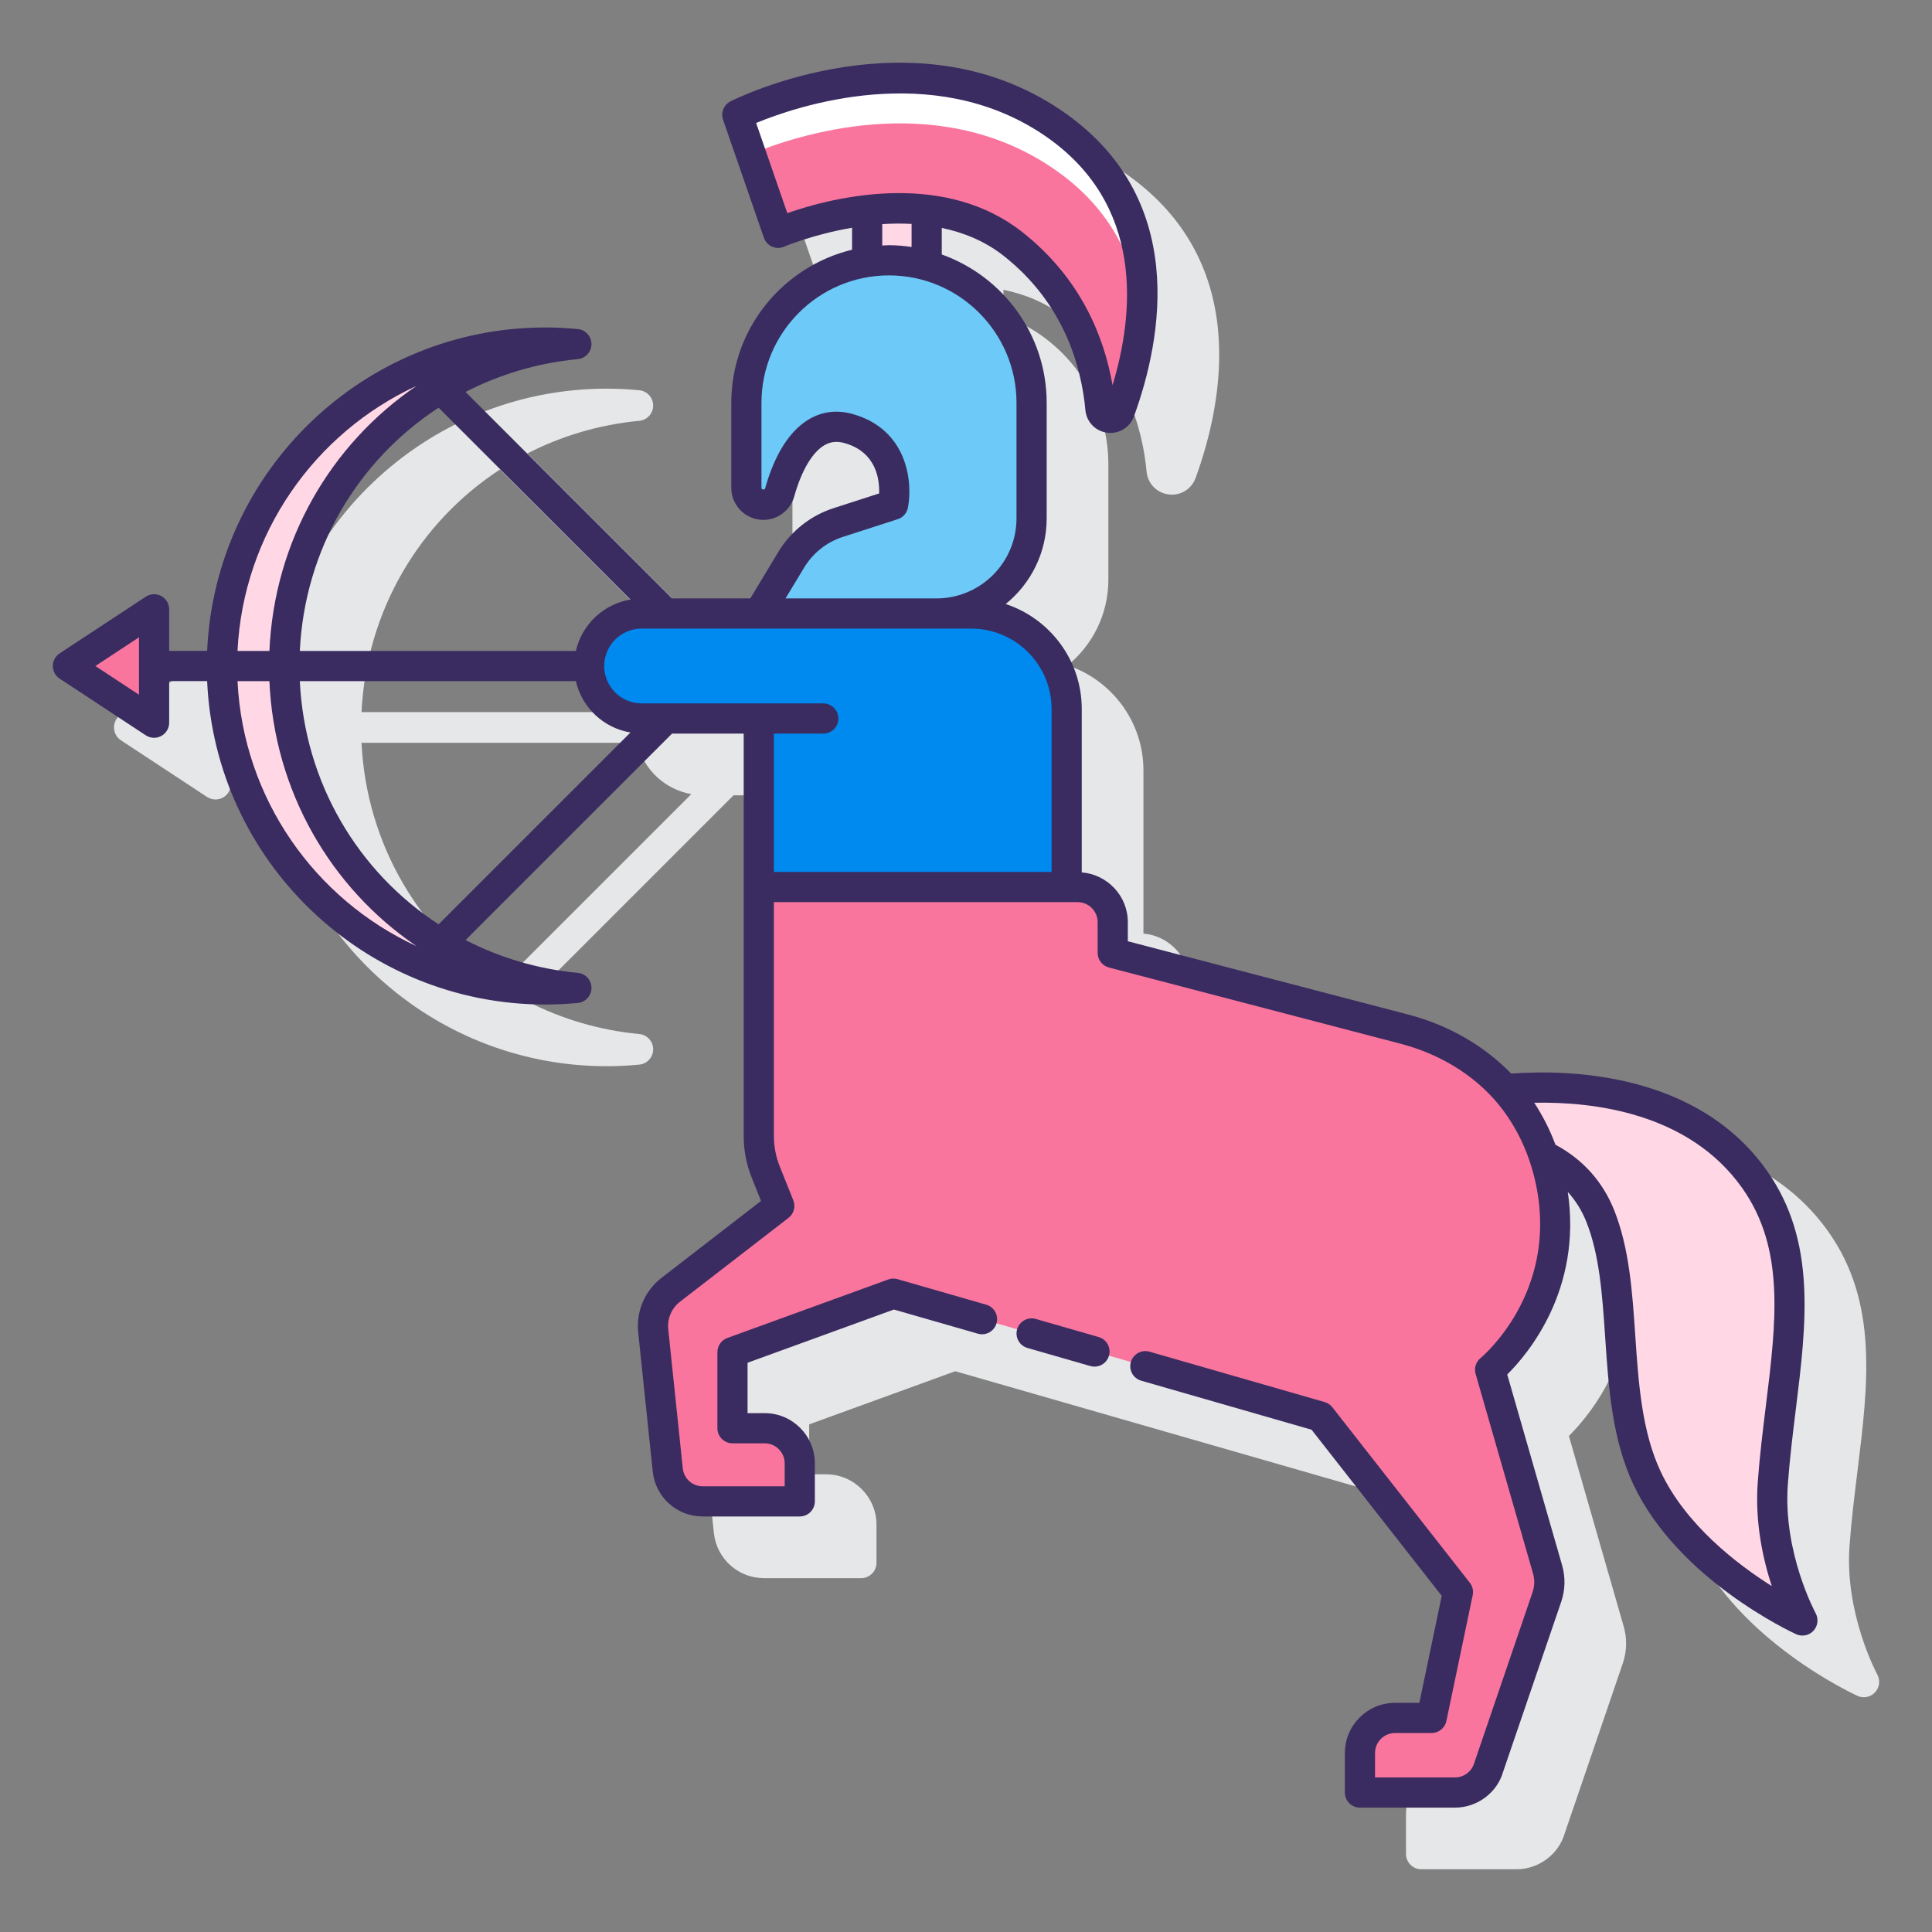 <svg id="Layer_1" enable-background="new 0 0 128 128" height="512" viewBox="0 0 128 128" width="512" xmlns="http://www.w3.org/2000/svg"><rect x="0" y="0" width="128" height="128" fill="#808080" stroke="none"/><g><g><path d="m124.375 110.94c-.021-.04-2.167-4.018-1.84-8.516.123-1.684.329-3.351.528-4.963.708-5.742 1.378-11.166-1.91-15.831-4.654-6.604-13.311-6.733-16.964-6.458-1.782-1.836-4.14-3.204-6.814-3.903l-18.567-4.853v-1.251c0-1.744-1.347-3.164-3.052-3.314v-10.809c0-3.236-2.107-5.985-5.02-6.96 1.644-1.344 2.696-3.386 2.696-5.669v-7.65c0-4.536-2.907-8.397-6.951-9.845v-1.722c1.428.302 2.827.858 4.064 1.831 3.986 3.136 5.147 7.29 5.42 10.224.074.785.672 1.405 1.456 1.506.074.009.147.014.22.014.699 0 1.325-.43 1.57-1.101 1.863-5.117 3.705-14.563-4.887-20.346-9.712-6.535-21.369-.803-21.861-.556-.456.229-.671.76-.504 1.241l2.703 7.817c.093.268.293.484.552.599s.555.115.814.002c.04-.018 1.921-.806 4.475-1.243v1.418c-4.584 1.112-8.002 5.24-8.002 10.161v5.628c0 1.181.961 2.142 2.142 2.142.958 0 1.806-.644 2.062-1.566.475-1.708 1.211-2.948 2.018-3.4.397-.222.813-.26 1.311-.117 2.058.589 2.292 2.362 2.263 3.302l-3.006.97c-1.533.495-2.835 1.526-3.667 2.904l-1.857 3.075h-5.167l-13.658-13.66c2.247-1.152 4.744-1.907 7.41-2.161.522-.05.921-.488.921-1.012 0-.525-.398-.963-.92-1.013-.73-.07-1.455-.105-2.157-.105-12.035 0-21.886 9.522-22.42 21.428h-2.482v-2.739c0-.374-.205-.718-.535-.896-.329-.177-.729-.159-1.042.046l-5.707 3.756c-.286.188-.458.508-.458.85s.172.662.458.85l5.708 3.756c.169.111.364.167.559.167.165 0 .332-.04.483-.122.329-.178.535-.522.535-.896v-2.739h2.482c.534 11.906 10.385 21.428 22.42 21.428.699 0 1.425-.035 2.156-.105.522-.05.921-.488.921-1.013s-.398-.963-.921-1.013c-2.666-.254-5.164-1.009-7.411-2.161l13.658-13.657h4.721l.002 26.639c0 .955.18 1.889.534 2.774l.61 1.526-6.574 5.079c-1.124.868-1.707 2.23-1.559 3.643l.962 9.209c.178 1.708 1.607 2.996 3.325 2.996h6.432c.562 0 1.017-.456 1.017-1.017v-2.52c0-1.843-1.5-3.343-3.343-3.343h-1.115v-3.309l9.679-3.52 27.662 7.958 8.615 10.997-1.478 7.066h-1.597c-1.843 0-3.342 1.5-3.342 3.343v2.616c0 .562.455 1.017 1.017 1.017h6.297c1.477 0 2.798-.991 3.196-2.365l3.854-11.278c.27-.793.291-1.637.06-2.441l-3.631-12.624c1.371-1.357 4.944-5.605 4.019-12.041.463.52.873 1.141 1.179 1.906.887 2.216 1.067 4.878 1.257 7.697.224 3.304.454 6.72 1.87 9.729 2.961 6.291 10.474 9.781 10.791 9.927.136.062.28.092.422.092.276 0 .548-.113.745-.325.3-.32.358-.796.148-1.181zm-78.573-67.162c-1.774.312-3.187 1.66-3.593 3.4h-18.257c.327-6.724 3.85-12.602 9.176-16.074zm-21.85 5.434h18.257c.406 1.74 1.819 3.088 3.593 3.4l-12.675 12.674c-5.325-3.472-8.848-9.35-9.175-16.074z" fill="#e6e7e8"/></g><g><g><path d="m117.451 98.281c.555-7.627 2.747-14.535-1.199-20.134-4.54-6.441-13.394-6.271-16.519-5.987.247.277.482.566.703.867.709.967 1.339 2.14 1.813 3.514 1.466.708 2.93 1.919 3.768 4.014 2.017 5.043.589 12.032 3.102 17.371 2.836 6.027 10.295 9.434 10.295 9.434s-2.318-4.205-1.963-9.079z" fill="#ffd7e5"/></g><g><path d="m18.818 44.125c0-11.14 8.501-20.291 19.369-21.328-.678-.065-1.364-.101-2.059-.101-11.835 0-21.429 9.594-21.429 21.429s9.594 21.428 21.429 21.428c.695 0 1.381-.036 2.059-.101-10.868-1.035-19.369-10.187-19.369-21.327z" fill="#ffd7e5"/><path d="m4.5 44.125 5.708 3.757v-7.513z" fill="#fa759e"/></g><g><path d="m58.897 17.244c.866 0 1.701.126 2.497.344v-3.666c-1.36-.159-2.702-.128-3.944.014v3.429c.473-.071.954-.121 1.447-.121z" fill="#ffd7e5"/></g><g><path d="m50.271 58.769v16.491c0 .821.157 1.634.461 2.396l.895 2.238-7.182 5.549c-.837.647-1.279 1.68-1.169 2.732l.962 9.209c.124 1.184 1.122 2.084 2.313 2.084h6.432v-2.52c0-1.284-1.041-2.326-2.326-2.326h-2.132v-5.039l10.66-3.876 28.297 8.14 9.109 11.629-1.744 8.339h-2.423c-1.284 0-2.326 1.041-2.326 2.326v2.616h6.298c1.034 0 1.944-.683 2.233-1.676l3.854-11.278c.202-.591.218-1.23.045-1.831l-3.805-13.226s5.524-4.555 4.07-12.21c-.436-2.297-1.326-4.105-2.357-5.511-1.789-2.438-4.463-4.079-7.388-4.843l-19.326-5.051v-2.037c0-1.284-1.041-2.326-2.326-2.326h-21.125z" fill="#fa759e"/></g><path d="m50.271 40.647h11.77c3.482 0 6.304-2.822 6.304-6.304v-7.65c0-5.218-4.23-9.448-9.448-9.448-5.218 0-9.448 4.23-9.448 9.448v5.628c0 .621.503 1.124 1.124 1.124.506 0 .946-.334 1.082-.821.452-1.626 1.754-5.034 4.589-4.223 3.693 1.056 2.926 5.044 2.926 5.044l-3.637 1.174c-1.299.419-2.403 1.294-3.109 2.462z" fill="#6dc9f7"/><g><path d="m48.85 7.607s11.506-5.787 20.836.491c8.081 5.438 6.193 14.501 4.5 19.153-.24.658-1.213.532-1.277-.165-.277-2.983-1.469-7.519-5.804-10.929-6.131-4.824-15.551-.732-15.551-.732z" fill="#fa759e"/></g><g><path d="m69.686 11.098c4.056 2.729 5.6 6.371 5.918 9.91.36-4.372-.698-9.397-5.918-12.91-9.33-6.278-20.836-.491-20.836-.491l.899 2.6c2.877-1.194 12.16-4.342 19.937.891z" fill="#fff"/></g><g><path d="m64.344 40.648h-9.799v-.001h-12.036c-1.921 0-3.478 1.557-3.478 3.478s1.557 3.478 3.478 3.478h7.762v11.165h20.399v-11.795c-.001-3.493-2.832-6.325-6.326-6.325z" fill="#0089ef"/><g fill="#3a2c60"><path d="m120.291 106.879c-.022-.04-2.17-4.021-1.843-8.525.123-1.685.328-3.351.527-4.963.709-5.739 1.378-11.16-1.906-15.82-4.586-6.506-13.049-6.727-16.95-6.443-1.782-1.84-4.142-3.211-6.818-3.911l-18.58-4.856v-1.265c0-1.74-1.347-3.156-3.052-3.298v-10.825c0-3.24-2.117-5.992-5.039-6.955 1.654-1.34 2.715-3.385 2.715-5.675v-7.65c0-4.533-2.907-8.391-6.951-9.833v-1.76c1.437.302 2.846.862 4.093 1.843 3.991 3.14 5.153 7.299 5.425 10.236.073.777.667 1.39 1.443 1.49.072.009.145.014.217.014.691 0 1.312-.426 1.553-1.09 1.86-5.112 3.701-14.55-4.88-20.325-9.702-6.529-21.354-.802-21.844-.555-.448.225-.66.747-.496 1.22l2.704 7.818c.091.264.288.477.543.589s.545.113.801.001c.041-.017 1.932-.814 4.499-1.252v1.456c-4.583 1.106-8.002 5.23-8.002 10.147v5.628c0 1.171.953 2.124 2.125 2.124.95 0 1.792-.639 2.045-1.553.476-1.713 1.215-2.957 2.027-3.411.402-.226.822-.263 1.325-.119 2.078.594 2.306 2.389 2.274 3.331l-3.018.974c-1.529.494-2.828 1.522-3.657 2.896l-1.862 3.083h-5.183l-13.682-13.677c2.254-1.159 4.76-1.919 7.437-2.175.514-.049.905-.48.905-.996s-.392-.947-.905-.996c-.733-.07-1.458-.105-2.154-.105-12.032 0-21.878 9.524-22.403 21.429h-2.516v-2.757c0-.368-.202-.706-.525-.88s-.717-.157-1.024.045l-5.709 3.757c-.281.185-.45.499-.45.835s.169.65.45.835l5.708 3.756c.167.109.358.165.55.165.163 0 .326-.04.475-.12.324-.175.525-.513.525-.88v-2.756h2.516c.525 11.905 10.371 21.428 22.403 21.428.702 0 1.427-.035 2.155-.105.513-.049.905-.48.905-.996s-.392-.947-.905-.996c-2.677-.255-5.183-1.015-7.437-2.174l13.68-13.68h4.747v26.658c0 .954.179 1.885.533 2.768l.615 1.538-6.584 5.087c-1.119.865-1.7 2.221-1.553 3.628l.962 9.208c.177 1.7 1.599 2.981 3.308 2.981h6.433c.552 0 1-.448 1-1v-2.52c0-1.834-1.492-3.326-3.326-3.326h-1.132v-3.338l9.696-3.526 5.56 1.599c.533.156 1.084-.154 1.238-.685.152-.531-.154-1.085-.685-1.237l-5.872-1.689c-.203-.059-.419-.051-.618.021l-10.66 3.876c-.395.144-.658.52-.658.94v5.039c0 .552.448 1 1 1h2.132c.731 0 1.326.595 1.326 1.326v1.52h-5.433c-.681 0-1.248-.511-1.318-1.188l-.962-9.209c-.075-.712.219-1.399.786-1.837l7.182-5.549c.354-.273.483-.748.317-1.163l-.896-2.239c-.258-.646-.39-1.327-.39-2.025v-15.491h19.397.727c.73 0 1.325.595 1.325 1.326v2.038c0 .455.307.853.747.967l19.327 5.051c2.837.742 5.265 2.329 6.834 4.468 1.085 1.479 1.818 3.197 2.182 5.106 1.32 6.954-3.52 11.082-3.724 11.252-.308.253-.436.665-.325 1.048l3.805 13.226c.117.406.106.832-.03 1.231l-3.867 11.322c-.164.563-.688.956-1.273.956h-5.298v-1.617c0-.731.595-1.326 1.325-1.326h2.423c.474 0 .882-.332.979-.795l1.744-8.339c.061-.289-.01-.589-.191-.821l-9.11-11.629c-.13-.166-.309-.286-.511-.344l-11.6-3.337c-.526-.154-1.085.153-1.237.685-.152.531.153 1.084.685 1.237l11.288 3.248 8.623 11.007-1.482 7.088h-1.61c-1.834 0-3.325 1.492-3.325 3.326v2.617c0 .552.447 1 1 1h6.297c1.47 0 2.783-.986 3.18-2.353l3.854-11.278c.27-.789.29-1.629.06-2.431l-3.634-12.634c1.367-1.352 4.97-5.621 4.012-12.095.51.564.923 1.213 1.221 1.959.888 2.218 1.067 4.882 1.258 7.702.224 3.302.454 6.717 1.868 9.723 2.958 6.286 10.466 9.772 10.783 9.918.134.061.275.09.415.09.271 0 .539-.111.732-.319.292-.316.35-.785.144-1.163zm-111.083-60.852-2.889-1.901 2.889-1.901zm40.888-37.879c2.689-1.11 11.673-4.173 19.032.779 6.749 4.542 6.014 11.862 4.581 16.593-.547-3.152-2.073-7.071-5.985-10.15-2.495-1.963-5.443-2.577-8.158-2.577-3.136 0-5.959.82-7.405 1.327zm8.355 6.701c.633-.042 1.284-.049 1.944-.013v1.528c-.49-.071-.987-.12-1.497-.12-.151 0-.297.016-.447.023zm-5.17 22.749c.581-.962 1.49-1.682 2.56-2.027l3.637-1.174c.347-.112.606-.404.675-.763.325-1.69-.015-5.16-3.632-6.195-1.02-.292-1.98-.191-2.852.297-1.657.928-2.533 3.025-2.977 4.621-.034.119-.244.088-.243-.036v-5.628c0-4.658 3.79-8.448 8.449-8.448 4.658 0 8.448 3.79 8.448 8.448v7.65c0 2.925-2.379 5.304-5.304 5.304h-7.497-2.502zm-11.511 2.124c-1.788.299-3.216 1.653-3.618 3.404h-18.288c.322-6.743 3.855-12.637 9.196-16.114zm-14.169-14.159c-5.692 3.864-9.436 10.269-9.752 17.563h-2.113c.379-7.795 5.133-14.459 11.865-17.563zm-11.865 19.563h2.113c.316 7.293 4.06 13.699 9.752 17.563-6.732-3.105-11.487-9.769-11.865-17.563zm4.128 0h18.288c.402 1.751 1.83 3.104 3.618 3.403l-12.71 12.71c-5.341-3.477-8.873-9.371-9.196-16.113zm31.407 12.643v-9.166h3.274c.552 0 1-.448 1-1s-.448-1-1-1h-12.037c-1.366 0-2.478-1.112-2.478-2.478 0-1.367 1.112-2.479 2.478-2.479h21.836c2.937 0 5.326 2.389 5.326 5.325v10.796h-18.399zm66.116 47.315c-2.325-1.467-5.708-4.069-7.361-7.583-1.255-2.666-1.473-5.889-1.684-9.006-.192-2.851-.392-5.799-1.396-8.31-.766-1.914-2.078-3.37-3.892-4.345-.369-.985-.839-1.913-1.406-2.78 3.873-.078 10.246.641 13.787 5.664 2.84 4.029 2.245 8.846 1.557 14.423-.202 1.636-.411 3.328-.537 5.063-.194 2.658.351 5.109.932 6.874z"/><path d="m72.788 88.582-4.164-1.198c-.529-.155-1.084.155-1.237.685-.152.531.153 1.084.685 1.237l4.164 1.198c.092.027.186.04.276.04.435 0 .835-.286.961-.724.152-.532-.154-1.086-.685-1.238z"/></g></g></g></g></svg>